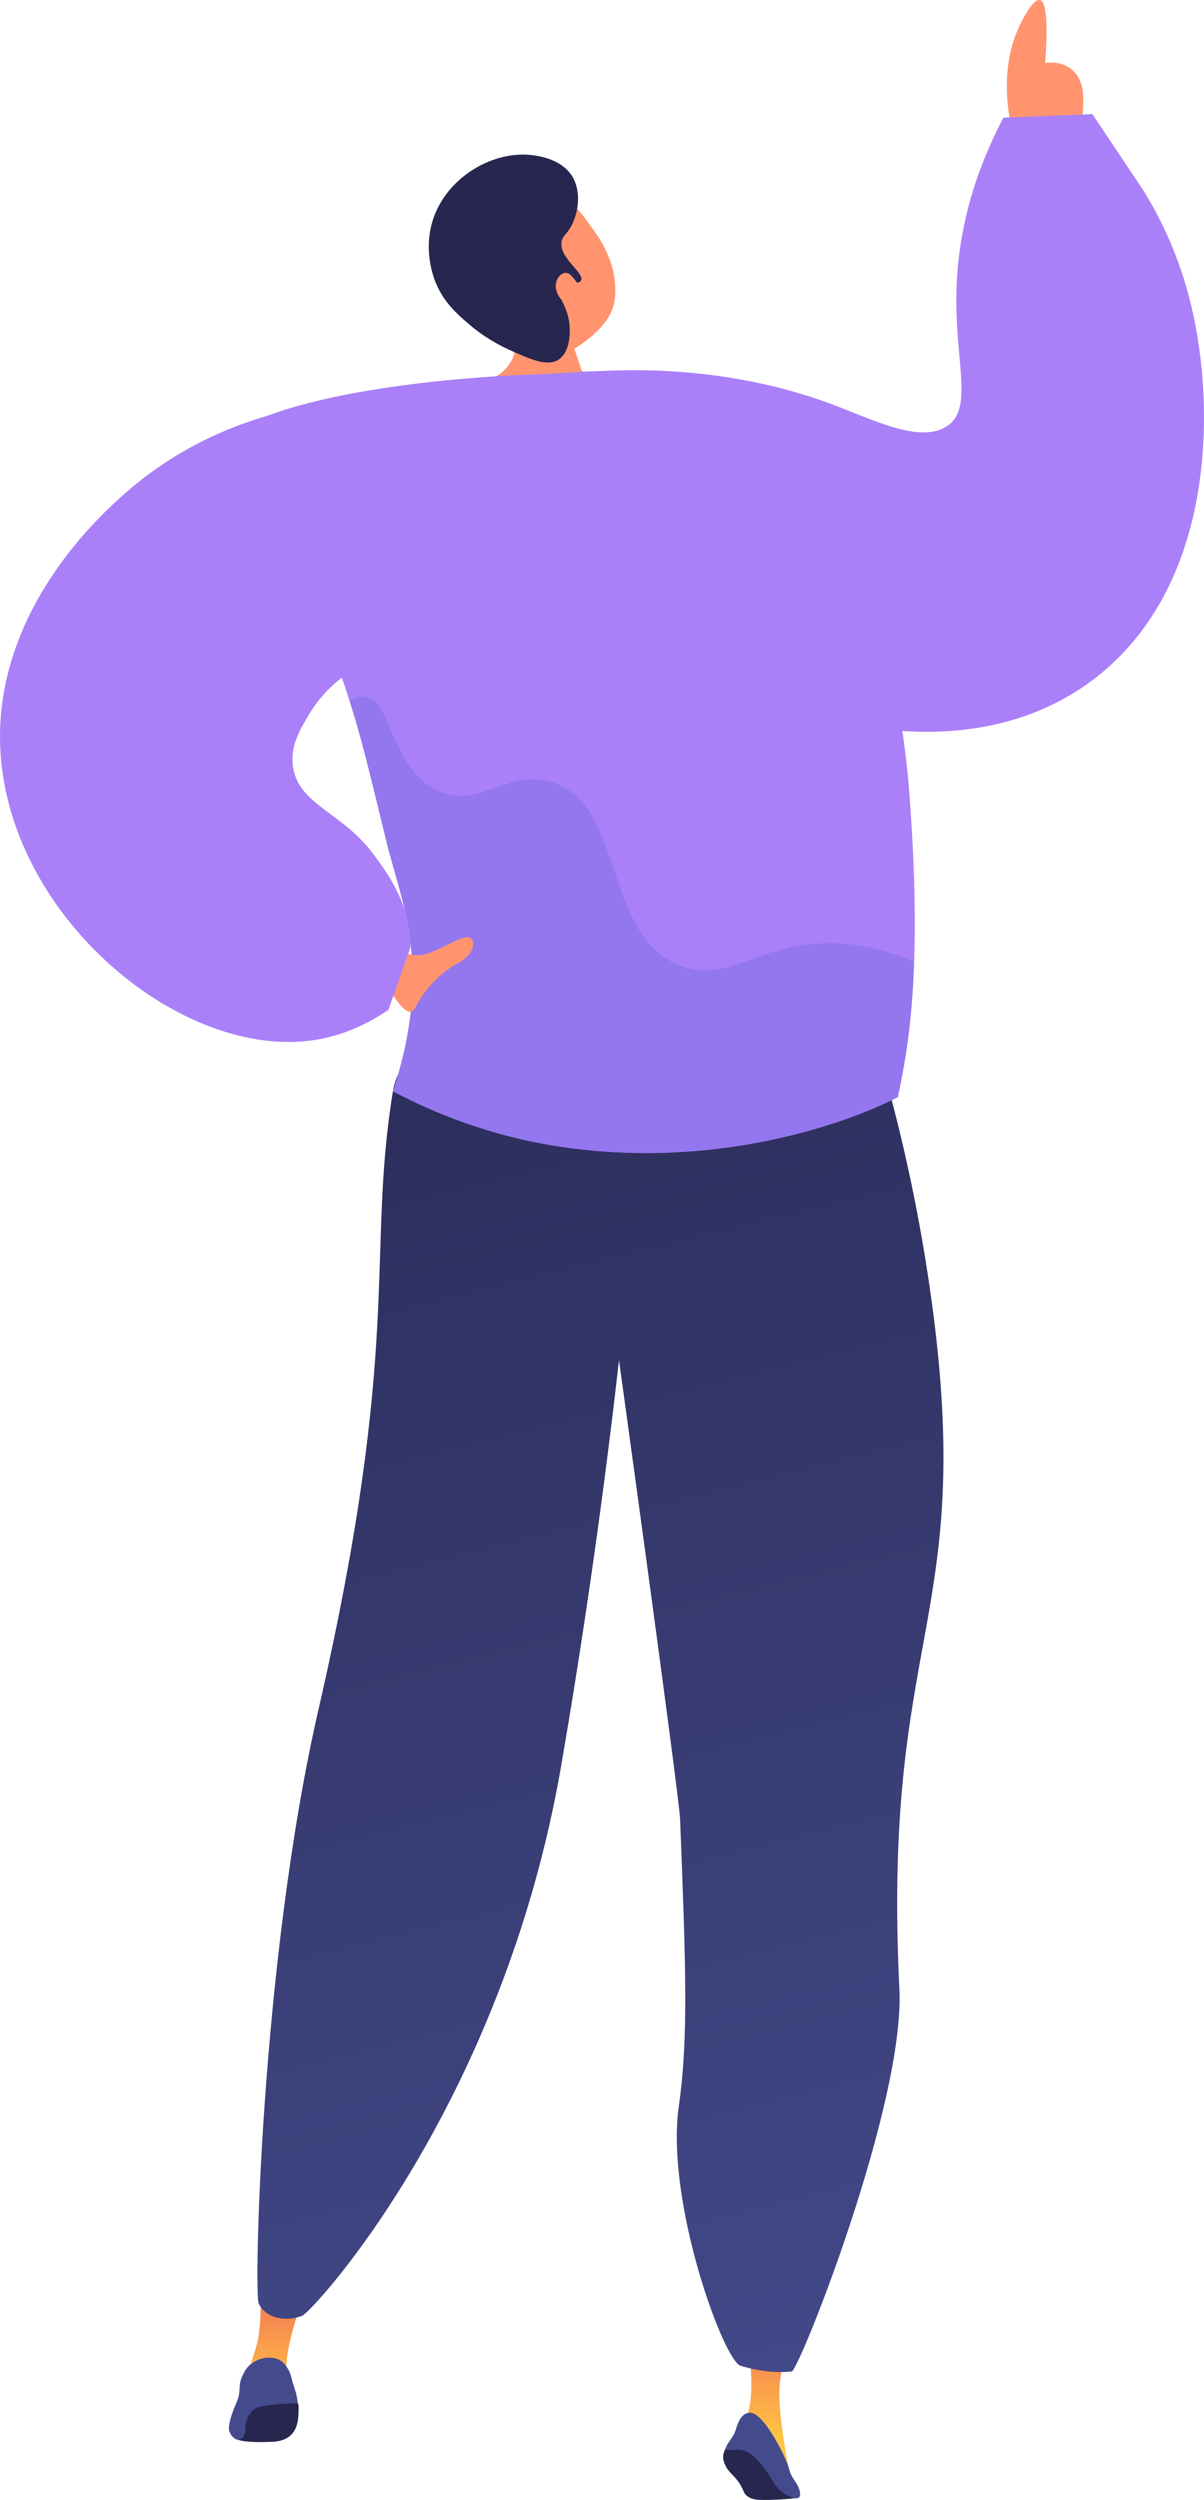 <svg width="397" height="824" viewBox="0 0 397 824" fill="none" xmlns="http://www.w3.org/2000/svg">
<g clip-path="url(#clip0)">
<path d="M338.187 46.175C336.672 45.061 335.157 43.952 333.637 42.839C329.609 24.321 333.935 12.847 336.648 7.518C337.549 5.749 340.73 -0.493 342.883 0.024C345.537 0.664 345.318 11.22 344.622 20.774C346 20.569 349.683 20.227 352.854 22.489C357.51 25.801 357.277 32.004 357.165 34.857C357.082 36.982 356.96 40.269 355.051 41.236C352.81 42.37 349.897 39.307 348.343 40.528C347.135 41.471 347.447 43.908 347.895 45.818L338.187 46.175Z" fill="#FF946E"/>
<path d="M100.309 756.504C100.309 756.504 92.764 775.534 94.747 783.975C86.641 783.814 81.4 782.783 81.4 782.783C81.4 782.783 84.659 774.103 85.292 769.805C86.149 763.997 86.086 754.594 86.086 754.594L100.309 756.504Z" fill="url(#paint0_linear)"/>
<path d="M239.816 806.322C239.353 806.884 238.525 808.061 238.457 809.654C238.418 810.518 238.618 811.231 238.866 811.886C240.094 815.12 242.018 815.549 244.098 818.978C245.369 821.074 245.126 821.709 246.29 822.657C247.824 823.902 249.68 823.975 251.287 823.995C254.006 824.024 257.917 823.927 262.842 823.34C260.26 820.004 257.518 816.619 254.595 813.2C253.314 811.7 252.038 810.235 250.761 808.804L243.172 806.234C242.057 806.264 240.937 806.293 239.816 806.322Z" fill="#26264F"/>
<path d="M246.129 769.389C246.129 769.389 250.469 792.079 244.945 798.429C240.245 804.784 247.215 800.251 247.215 800.251L255.545 807.534L260.543 816.185C260.543 816.185 255.944 793.979 257.172 785.167C258.399 776.355 259.013 770.41 259.013 770.41L246.129 769.389Z" fill="url(#paint1_linear)"/>
<path d="M288.585 343.319C294.133 361.69 302.058 391.345 307.158 428.547C321.708 534.666 290.787 538.051 296.559 655.645C298.4 693.179 264.132 779.735 261.112 781.645C259.651 781.787 258.063 781.884 256.373 781.831C253.392 781.738 249.188 781.284 244.302 779.813C238.876 778.875 219.299 725.711 223.839 694.102C227.049 671.73 226.119 647.722 224.258 599.701C223.956 591.919 204.107 448.325 204.107 448.325C198.066 501.475 191.125 546.639 185.105 581.652C165.762 694.146 102.867 762.238 99.588 763.327C98.941 763.586 93.037 765.741 88.215 762.551C86.067 761.129 85.336 759.303 85.336 759.303C83.655 757.984 85.833 646.989 105.015 563.457C132.858 442.209 120.734 413.839 129.555 359.688C137.183 312.829 288.585 343.319 288.585 343.319Z" fill="url(#paint2_linear)"/>
<path d="M96.734 791.195C96.734 791.195 98.614 791.195 98.458 793.632C98.302 796.069 99.306 804.447 89.744 804.837C80.182 805.228 78.706 804.158 78.394 804.158C78.083 804.158 80.903 796.143 80.903 796.143L83.962 792.215L92.194 791.351L96.734 791.195Z" fill="#26264F"/>
<path d="M75.53 799.606C75.735 797.584 76.865 794.399 78 791.834C79.69 788.029 78.302 786.603 79.914 783.135C80.475 781.938 81.015 780.8 82.194 779.672C82.467 779.413 85.102 776.97 88.945 777.093C89.7 777.117 90.865 777.166 92.126 777.84C93.607 778.631 94.352 779.823 94.985 780.863C95.984 782.505 95.755 783.008 97.289 787.712C97.411 788.088 97.684 788.908 97.893 790.042C98.054 790.906 98.118 791.634 98.147 792.132C95.638 792.132 85.998 792.523 83.957 794.018C81.921 795.513 80.898 798.023 80.898 800.539C80.898 803.054 79.647 804.232 78.39 804.154C77.269 804.09 75.043 802.009 75.53 799.606Z" fill="#444B8C"/>
<path d="M247.293 795.244C245.242 795.278 243.732 796.915 242.598 800.861C241.463 804.808 236.012 808.296 242.369 807.465C248.73 806.63 253.348 815.662 255.618 818.998C257.888 822.339 263.986 825.304 263.835 822.041C263.684 818.778 260.995 817.254 260.236 813.913C259.485 810.572 251.974 795.171 247.293 795.244Z" fill="#444B8C"/>
<path d="M202.582 99.472C204.36 88.334 197.93 78.951 196.517 76.934C190.609 68.483 189.221 67.399 186.712 66.104L183.254 64.478C183.254 64.478 183.059 64.424 182.854 64.375C180.696 63.877 173.604 64.478 172.206 64.951C167.744 66.461 159.683 87.206 169.454 111.966C170.569 114.79 168.782 118.683 169.055 118.185C163.341 128.555 155.25 124.344 154.758 125.731C153.691 128.736 163.828 129.512 173.653 132.702C185.977 136.702 200.736 135.257 201.666 131.183C202.041 129.532 200.288 126.845 191.851 122.21C191.028 119.806 190.205 117.403 189.381 114.995C191.12 113.828 201.272 107.678 202.582 99.472Z" fill="#FF946E"/>
<path d="M188.943 58.562C191.715 63.53 190.711 70.447 188.149 74.887C186.62 77.544 185.636 77.578 185.212 79.488C184.018 84.852 192.893 89.976 191.583 92.467C190.643 94.245 185.879 92.081 184.32 94.201C182.616 96.526 187.414 100.385 187.828 107.629C187.891 108.757 188.285 115.61 184.359 118.409C180.696 121.023 174.983 118.453 168.533 115.586C161.417 112.426 156.755 108.659 155.406 107.516C151.144 103.907 146.565 100.028 143.769 93.409C143.106 91.842 139.283 82.39 142.946 71.853C147.758 58.005 163.005 49.487 175.621 51.157C177.662 51.421 185.548 52.466 188.943 58.562Z" fill="#26264F"/>
<path d="M188.427 90.884C186.108 88.359 182.893 91.358 183.283 94.924C183.673 98.49 187.545 101.801 190.809 100.712C194.067 99.618 191.544 94.279 188.427 90.884Z" fill="#FF946E"/>
<path d="M176.117 123.426C194.603 122.879 230.41 116.827 253.811 137.943C254.22 138.309 256.11 140.39 258.472 143.165C260.664 145.739 268.18 154.756 274.995 166.943C279.929 175.77 284.386 186.057 288.882 201.39C296.812 228.432 299.087 251.458 299.847 261.491C304.124 317.909 299.881 343.939 296.033 361.641C279.32 370.253 236.251 385.659 184.934 378C161.499 374.503 142.746 366.687 129.545 359.702C142.863 319.272 132.414 297.638 127.485 277.698C117.753 238.328 115.556 222.868 88.049 166.25C80.465 150.638 57.045 162.699 68.575 148.997C86.266 127.983 159.571 123.909 176.117 123.426Z" fill="url(#paint3_linear)"/>
<path opacity="0.3" d="M223.396 317.933C198.943 307.236 205.909 265.58 182.289 257.867C167.291 252.972 157.5 267.485 143.53 260.221C128.557 252.44 129.18 230.234 120.042 229.599C118.698 229.506 117.119 229.887 115.312 231.167C119.988 245.904 122.901 259.146 127.485 277.698C132.414 297.638 142.858 319.272 129.545 359.702C142.741 366.682 161.5 374.503 184.934 378C236.251 385.654 279.32 370.248 296.033 361.641C298.303 351.208 300.695 337.824 301.411 317.084C292.75 313.21 283.563 310.909 273.899 310.87C249.665 310.763 239.198 324.845 223.396 317.933Z" fill="url(#paint4_linear)"/>
<path d="M133.277 313.733C133.277 313.733 135.858 315.457 139.814 314.592C143.769 313.733 148.586 310.455 152.883 309.073C157.184 307.695 157.525 314.075 151.163 317.352C144.802 320.63 139.297 327.185 136.886 332.182C134.48 337.184 128.459 326.145 128.459 326.145L133.277 313.733Z" fill="#FF946E"/>
<path d="M130.524 131.754C120.753 131.354 76.339 130.601 39.65 164.003C32.271 170.719 -2.791 202.641 0.18 248.293C3.746 303.05 60.191 349.425 103.602 342.816C113.724 341.277 121.942 337.032 128.089 332.827L135.313 312.345C135.43 297.711 127.446 287.478 123.34 281.826C113.218 267.89 98.79 265.453 96.661 253.104C95.482 246.27 98.809 240.677 101.776 235.676C111.893 218.648 128.045 216.552 136.404 207.843C145.03 198.85 154.899 176.317 130.524 131.754Z" fill="url(#paint5_linear)"/>
<path d="M191.715 173.924C196.435 182.511 218.798 220.997 266.3 235.163C275.643 237.947 321.694 251.663 358.641 225.349C401.369 194.923 401.384 132.721 391.9 97.21C387.935 82.37 381.958 70.847 377.263 63.149C371.568 54.635 365.874 46.121 360.185 37.602C350.413 37.993 340.642 38.384 330.871 38.779C323.983 51.836 316.228 71.038 315.405 94.719C314.592 118.224 321.031 133.928 312.76 140.107C304.168 146.525 288.722 138.72 274.946 133.488C218.155 111.922 151.485 124.857 147.914 139.028C146.57 144.386 153.146 154.224 191.715 173.924Z" fill="url(#paint6_linear)"/>
</g>
<defs>
<linearGradient id="paint0_linear" x1="90.854" y1="788.434" x2="90.854" y2="753.785" gradientUnits="userSpaceOnUse">
<stop stop-color="#FFC444"/>
<stop offset="0.996" stop-color="#F36F56"/>
</linearGradient>
<linearGradient id="paint1_linear" x1="251.931" y1="803.743" x2="251.931" y2="763.951" gradientUnits="userSpaceOnUse">
<stop stop-color="#FFC444"/>
<stop offset="0.996" stop-color="#F36F56"/>
</linearGradient>
<linearGradient id="paint2_linear" x1="254.16" y1="821.991" x2="104.85" y2="220.836" gradientUnits="userSpaceOnUse">
<stop stop-color="#444B8C"/>
<stop offset="0.996" stop-color="#26264F"/>
</linearGradient>
<linearGradient id="paint3_linear" x1="232.454" y1="147.762" x2="365.184" y2="-132.839" gradientUnits="userSpaceOnUse">
<stop stop-color="#AA80F9"/>
<stop offset="0.996" stop-color="#6165D7"/>
</linearGradient>
<linearGradient id="paint4_linear" x1="-190.922" y1="33.858" x2="23.264" y2="193.463" gradientUnits="userSpaceOnUse">
<stop stop-color="#AA80F9"/>
<stop offset="0.996" stop-color="#6165D7"/>
</linearGradient>
<linearGradient id="paint5_linear" x1="144.838" y1="106.318" x2="277.567" y2="-174.282" gradientUnits="userSpaceOnUse">
<stop stop-color="#AA80F9"/>
<stop offset="0.996" stop-color="#6165D7"/>
</linearGradient>
<linearGradient id="paint6_linear" x1="115.752" y1="161.456" x2="-244.84" y2="198.898" gradientUnits="userSpaceOnUse">
<stop stop-color="#AA80F9"/>
<stop offset="0.996" stop-color="#6165D7"/>
</linearGradient>
<clipPath id="clip0">
<rect width="397" height="824" fill="white"/>
</clipPath>
</defs>
</svg>
